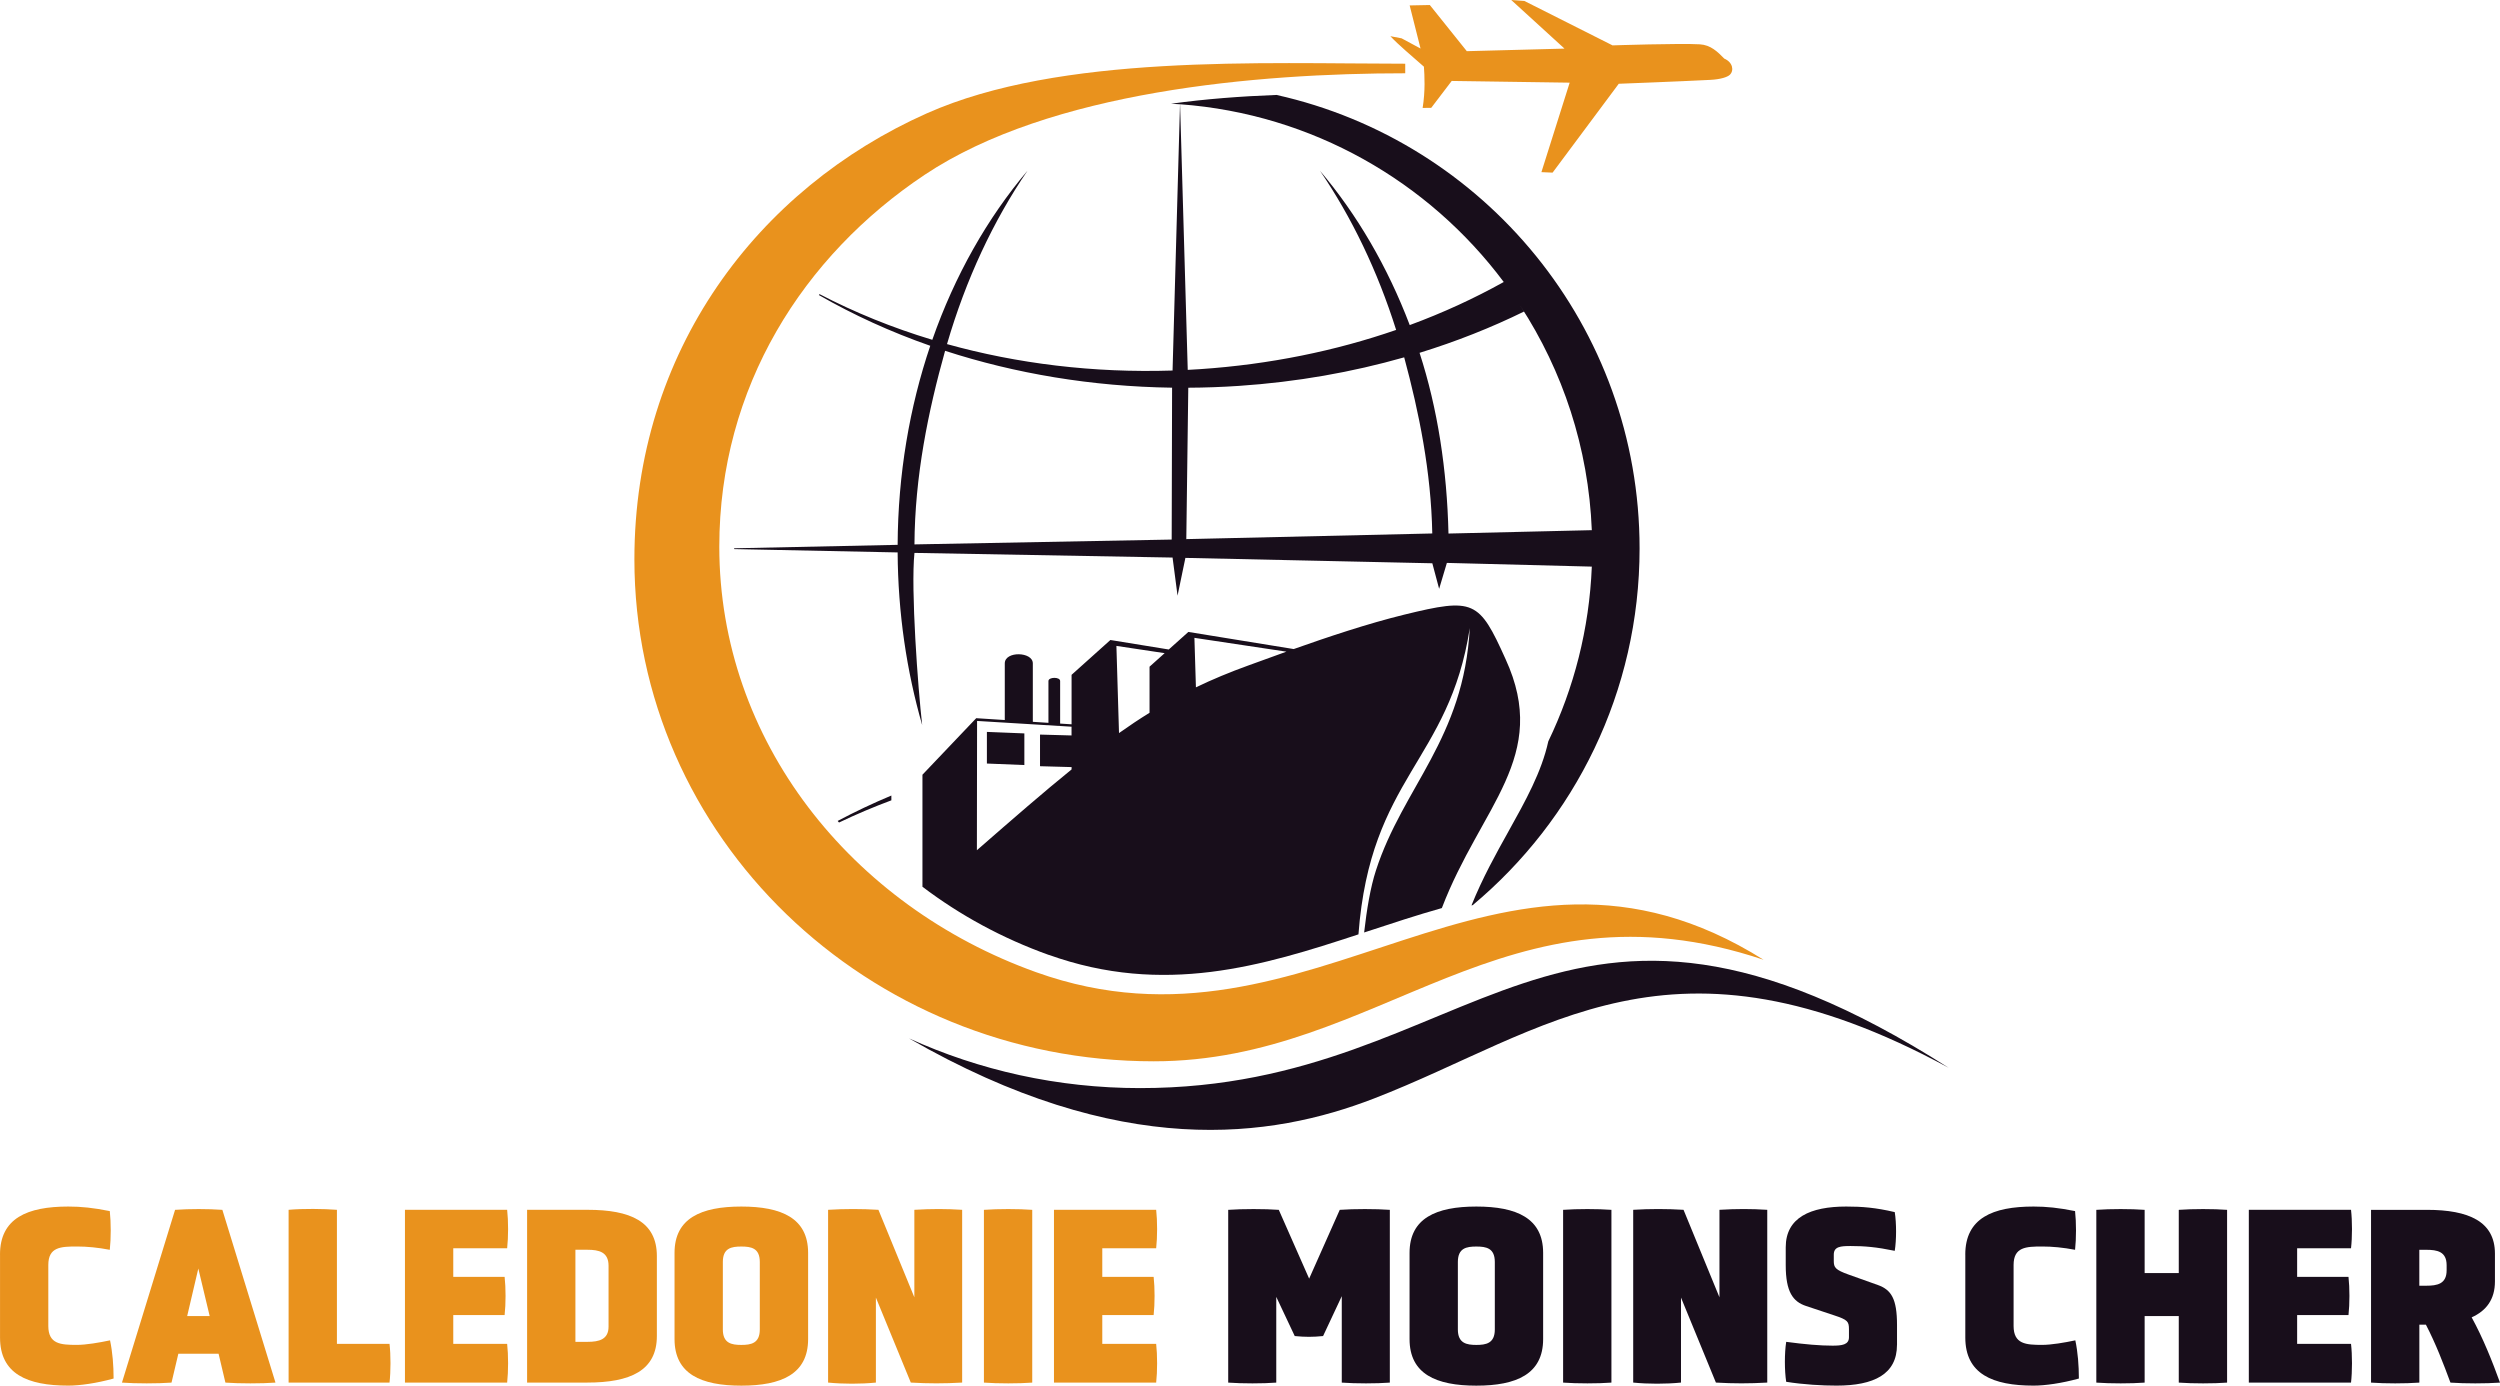 <?xml version="1.0" encoding="UTF-8"?>
<svg xmlns="http://www.w3.org/2000/svg" viewBox="0 0 681.99 377.99">
  <defs>
    <style>
      .cls-1, .cls-2, .cls-3, .cls-4 {
        stroke-width: 0px;
      }

      .cls-1, .cls-3 {
        fill: #e9921d;
      }

      .cls-1, .cls-4 {
        fill-rule: evenodd;
      }

      .cls-2, .cls-4 {
        fill: #180e1b;
      }
    </style>
  </defs>
  <g id="Cargo">
    <g>
      <path class="cls-3" d="m0,342.25c0-9.94,7.45-13.11,18.63-13.11,3.52,0,6.83.34,11.32,1.24.34,3.04.34,7.52,0,10.56-3.24-.62-6.21-.9-8.97-.9-4.42,0-7.8.14-7.8,5.04v16.63c0,4.97,3.38,5.17,7.8,5.17,2.48,0,6.14-.62,9.04-1.24.69,3.24.97,6.9.97,10.42-4.76,1.31-9.25,1.93-12.35,1.93-11.18,0-18.63-3.17-18.63-13.11v-22.63Z"/>
      <path class="cls-3" d="m59.62,369.3h-10.97l-1.86,7.87c-3.79.28-9.73.28-13.52,0l14.49-47.13c4-.28,8.9-.28,12.9,0l14.49,47.13c-3.79.28-9.87.28-13.66,0l-1.86-7.87Zm-5.52-23.25l-3.04,12.97h6.14l-3.1-12.97Z"/>
      <path class="cls-3" d="m78.73,377.16v-47.13c3.93-.35,9.52-.28,13.18,0v36.57h14.35c.35,3.04.35,7.52,0,10.56h-27.53Z"/>
      <path class="cls-3" d="m110.47,377.16v-47.13h27.88c.34,3.04.34,7.45,0,10.49h-14.7v7.8h14.01c.34,3.04.34,7.38,0,10.42h-14.01v7.87h14.7c.34,3.04.34,7.52,0,10.56h-27.88Z"/>
      <path class="cls-3" d="m143.79,377.16v-47.13h16.49c11.66,0,18.91,3.17,18.91,12.63v21.8c0,9.45-7.25,12.7-18.98,12.7h-16.42Zm22.22-31.88c0-3.73-2.62-4.35-5.73-4.35h-3.31v25.12h3.31c3.1,0,5.73-.62,5.73-4.14v-16.63Z"/>
      <path class="cls-3" d="m220.45,365.3c0,9.52-7.25,12.7-18.22,12.7s-18.22-3.17-18.22-12.7v-23.53c0-9.45,7.25-12.63,18.22-12.63s18.22,3.17,18.22,12.63v23.53Zm-13.18-21.04c0-3.79-2.35-4.21-5.04-4.21s-5.04.41-5.04,4.21v18.42c0,3.79,2.42,4.21,5.04,4.21s5.04-.41,5.04-4.21v-18.42Z"/>
      <path class="cls-3" d="m238.94,353.98v23.18c-4.14.41-8.9.41-13.04,0v-47.13c4.49-.28,9.18-.28,13.73,0l9.8,23.87v-23.87c4.69-.28,8.62-.28,13.04,0v47.13c-4.9.28-9.18.28-14.01,0l-9.52-23.18Z"/>
      <path class="cls-3" d="m268.41,330.04c3.8-.28,9.52-.28,13.18,0v47.13c-3.66.28-9.38.28-13.18,0v-47.13Z"/>
      <path class="cls-3" d="m287.52,377.16v-47.13h27.88c.34,3.04.34,7.45,0,10.49h-14.7v7.8h14.01c.34,3.04.34,7.38,0,10.42h-14.01v7.87h14.7c.34,3.04.34,7.52,0,10.56h-27.88Z"/>
      <path class="cls-2" d="m366.04,353.57l-5.11,10.9c-2.9.28-4.83.28-7.73,0l-5.04-10.69v23.39c-3.66.28-9.31.28-13.11,0v-47.13c3.8-.28,10.07-.28,13.8,0l8.28,18.77,8.35-18.77c3.79-.28,9.94-.28,13.66,0v47.13c-3.66.28-9.32.28-13.11,0v-23.6Z"/>
      <path class="cls-2" d="m420.96,365.3c0,9.52-7.24,12.7-18.22,12.7s-18.22-3.17-18.22-12.7v-23.53c0-9.45,7.25-12.63,18.22-12.63s18.22,3.17,18.22,12.63v23.53Zm-13.18-21.04c0-3.79-2.35-4.21-5.04-4.21s-5.04.41-5.04,4.21v18.42c0,3.79,2.42,4.21,5.04,4.21s5.04-.41,5.04-4.21v-18.42Z"/>
      <path class="cls-2" d="m426.41,330.04c3.79-.28,9.52-.28,13.18,0v47.13c-3.66.28-9.38.28-13.18,0v-47.13Z"/>
      <path class="cls-2" d="m458.57,353.98v23.18c-4.14.41-8.9.41-13.04,0v-47.13c4.49-.28,9.18-.28,13.73,0l9.8,23.87v-23.87c4.69-.28,8.62-.28,13.04,0v47.13c-4.9.28-9.18.28-14.01,0l-9.52-23.18Z"/>
      <path class="cls-2" d="m517.49,366.88c0,8-6.28,11.11-16.49,11.11-3.93,0-8.97-.28-13.73-1.04-.48-3.04-.48-7.87,0-10.9,5.17.69,9.25,1.04,12.63,1.04,2.48,0,4.49-.21,4.49-2.28v-2.14c0-2.14-.28-2.62-4.07-3.86l-7.66-2.55c-3.52-1.17-5.52-3.79-5.52-11.11v-4.9c0-8.14,6.76-11.11,16.49-11.11,4.28,0,8,.28,13.25,1.52.48,2.97.48,7.59,0,10.56-5.04-1.04-8.28-1.31-12.01-1.31-2.76,0-4.62.14-4.62,2.35v1.72c0,1.79.41,2.42,4.07,3.73l7.94,2.83c3.66,1.31,5.24,3.73,5.24,10.9v5.45Z"/>
      <path class="cls-2" d="m536.12,342.25c0-9.94,7.45-13.11,18.63-13.11,3.52,0,6.83.34,11.32,1.24.34,3.04.34,7.52,0,10.56-3.24-.62-6.21-.9-8.97-.9-4.42,0-7.8.14-7.8,5.04v16.63c0,4.97,3.38,5.17,7.8,5.17,2.48,0,6.14-.62,9.04-1.24.69,3.24.97,6.9.97,10.42-4.76,1.31-9.25,1.93-12.35,1.93-11.18,0-18.63-3.17-18.63-13.11v-22.63Z"/>
      <path class="cls-2" d="m594.36,359.02h-9.31v18.15c-3.66.28-9.38.28-13.18,0v-47.13c3.79-.28,9.52-.28,13.18,0v17.25h9.31v-17.25c3.79-.28,9.52-.28,13.18,0v47.13c-3.66.28-9.38.28-13.18,0v-18.15Z"/>
      <path class="cls-2" d="m613.47,377.16v-47.13h27.88c.35,3.04.35,7.45,0,10.49h-14.7v7.8h14.01c.34,3.04.34,7.38,0,10.42h-14.01v7.87h14.7c.35,3.04.35,7.52,0,10.56h-27.88Z"/>
      <path class="cls-2" d="m646.8,330.04h15.25c11.39,0,18.56,3.17,18.56,11.94v7.59c0,4.9-2.35,8-6.35,9.8,3.11,5.66,5.66,12.08,7.73,17.8-3.86.28-9.59.28-13.52,0-1.86-5.04-4-10.63-6.69-15.8h-1.79v15.8c-3.93.28-9.25.28-13.18,0v-47.13Zm20.63,15.11c0-3.73-2.55-4.21-5.59-4.21h-1.86v9.8h1.86c3.04,0,5.59-.48,5.59-4.21v-1.38Z"/>
    </g>
  </g>
  <g id="LOGO">
    <g id="Layer_7" data-name="Layer 7">
      <path class="cls-1" d="m481.12,261.83c-70.87-23.76-104.34,27.69-166.37,27.69-78.25,0-141.69-61.3-141.69-136.93,0-56.86,33.65-101.13,79.77-121.67,36.46-16.23,91.49-13.54,130.51-13.54v2.61c-40.3,0-96.86,4.85-131.12,27.71-33.08,22.07-56,57.89-56,101.42,0,52.82,35.84,97.97,86.42,116.09,76.13,27.27,124.94-49.51,198.47-3.38h0Z"/>
    </g>
    <g id="Layer_8" data-name="Layer 8">
      <path class="cls-4" d="m410.21,76.93c-8.02,4.47-16.59,8.42-25.64,11.75-6.05-15.92-14.39-30.18-24.49-42.1,8.64,12.66,15.71,27.33,20.78,43.42-16.5,5.71-34.5,9.42-53.47,10.7-1.13.08-2.26.14-3.38.2l-2.09-72.46c36.11,2.67,67.84,21.12,88.29,48.48h0Zm-167.06,141.4c-4.91,1.83-9.67,3.85-14.27,6.05l-.37-.43c4.71-2.5,9.6-4.82,14.65-6.93v1.32h0Zm8.42-20.53c-4.24-14.71-6.6-30.56-6.7-47.1l-44.59-.91v-.22s44.59-.94,44.59-.94c.1-19.26,3.26-37.61,8.9-54.3-10.81-3.78-20.99-8.43-30.38-13.84l.18-.25c9.55,4.98,19.86,9.17,30.76,12.46,6.13-17.54,15.02-33.2,25.96-46.12-9.33,13.67-16.82,29.67-21.95,47.29,19.1,5.32,39.89,7.91,61.53,7.21l2.03-72.63c-.82-.06-1.64-.11-2.45-.15,9.45-1.31,19.07-2.03,28.77-2.4,56.68,12.64,99.05,63.22,99.05,123.71,0,39.1-17.7,74.06-45.53,97.31l-.33.08c3.01-7.48,6.65-14,10.01-20.04,4.8-8.61,9.11-16.36,10.95-24.72,6.99-14.52,11.18-30.65,11.87-47.67l-39.54-1.01-2.11,7.07-1.86-6.97-67.36-1.47-2.14,10.31-1.36-10.4-70.41-1.27c-1.03,9.85.95,36.94,2.11,46.99h0Zm6.25-102.11c-4.6,16.43-8.26,34.22-8.36,52.82l70.17-1.32.11-41.43c-21.91-.31-42.83-3.86-61.92-10.06h0Zm137.32,49.86c-.4-17.37-2.95-34.06-7.89-49.3,10.02-3.09,19.55-6.87,28.5-11.26-.33-.52-.66-1.04-.99-1.55,11.54,17.74,18.58,38.67,19.48,61.19l-39.1.92h0Zm-12.08-48.06c4.06,15.05,7.34,31.19,7.66,48.04l-67.1,1.54.54-41.3c4.57-.02,9.18-.19,13.82-.5,15.77-1.06,30.88-3.74,45.08-7.79h0Z"/>
    </g>
    <g id="Layer_3" data-name="Layer 3">
      <path class="cls-4" d="m531.61,291.3c-75.81-41.17-109.74-9.83-156.81,8.37-27.96,10.81-69.08,16.86-126.83-16.41,19.13,8.7,40.5,13.57,63.05,13.57,92.16,0,112.79-74.33,220.6-5.52h0Z"/>
    </g>
    <g id="Layer_4" data-name="Layer 4">
      <path class="cls-1" d="m379.28,9.87l3.08.59,5.16,2.78-2.97-11.76,5.5-.11,10.09,12.59,26.65-.7-14.53-13.26,3.58.26,24.06,12.12s18.32-.61,23.81-.29c2.96.18,4.81,2,6.67,3.9,2.32.99,2.72,3.26,1.5,4.42-.62.6-2.48,1.24-5.33,1.38-8.84.45-24.96,1.06-24.96,1.06l-18.05,24.24-3.05-.13,7.71-24.41-32.18-.47-5.59,7.34-2.34.02c.75-4.63.52-8.78.35-11.25-3.12-2.77-7-5.98-9.16-8.33h0Z"/>
    </g>
    <g id="Layer_5" data-name="Layer 5">
      <path class="cls-4" d="m251.64,241.9v-30.56l14.67-15.42,7.79.5v-15.45c0-3.42,7.65-3.22,7.65,0v15.94l4.49.29-.23-.02v-11.4c0-1.12,3.19-1.18,3.19,0v11.61l3.12.2v-13.5l10.59-9.5,15.92,2.59,5.35-4.79,28.74,4.67c9.22-3.27,20.18-6.94,30.17-9.39,18.99-4.64,20.39-3.93,27.62,12.13,12.24,26.66-6.74,40.08-17.38,67.92-6.82,1.92-13.59,4.16-20.41,6.4l-.79.26c.7-6.19,1.72-12.34,3.23-16.96,7.4-22.8,23.96-35.84,25.59-66.1-5.63,36.52-27.11,40.56-30.37,83.57-26.17,8.61-53.07,16.84-84.48,5.59v.02c-12.61-4.51-24.22-10.83-34.46-18.6h0Zm17.58-42.24l10.22.41v8.63l-10.22-.41v-8.63h0Zm57.01-12.15c4.46-2.15,9.18-4.12,14.33-5.98,2.94-1.06,6.47-2.36,10.37-3.76l-25.1-3.77.41,13.51h0Zm-8.52-9.33l-13.16-1.98.71,23.78c2.79-1.98,5.55-3.82,8.33-5.54v-12.57l4.13-3.7h0Zm-34.01,22.21l8.61.24v-2.39l-25.77-1.57-.05,35.27c9.96-8.69,18.27-15.92,25.83-22.04v-.64l-8.61-.24v-8.63h0Z"/>
    </g>
  </g>
</svg>